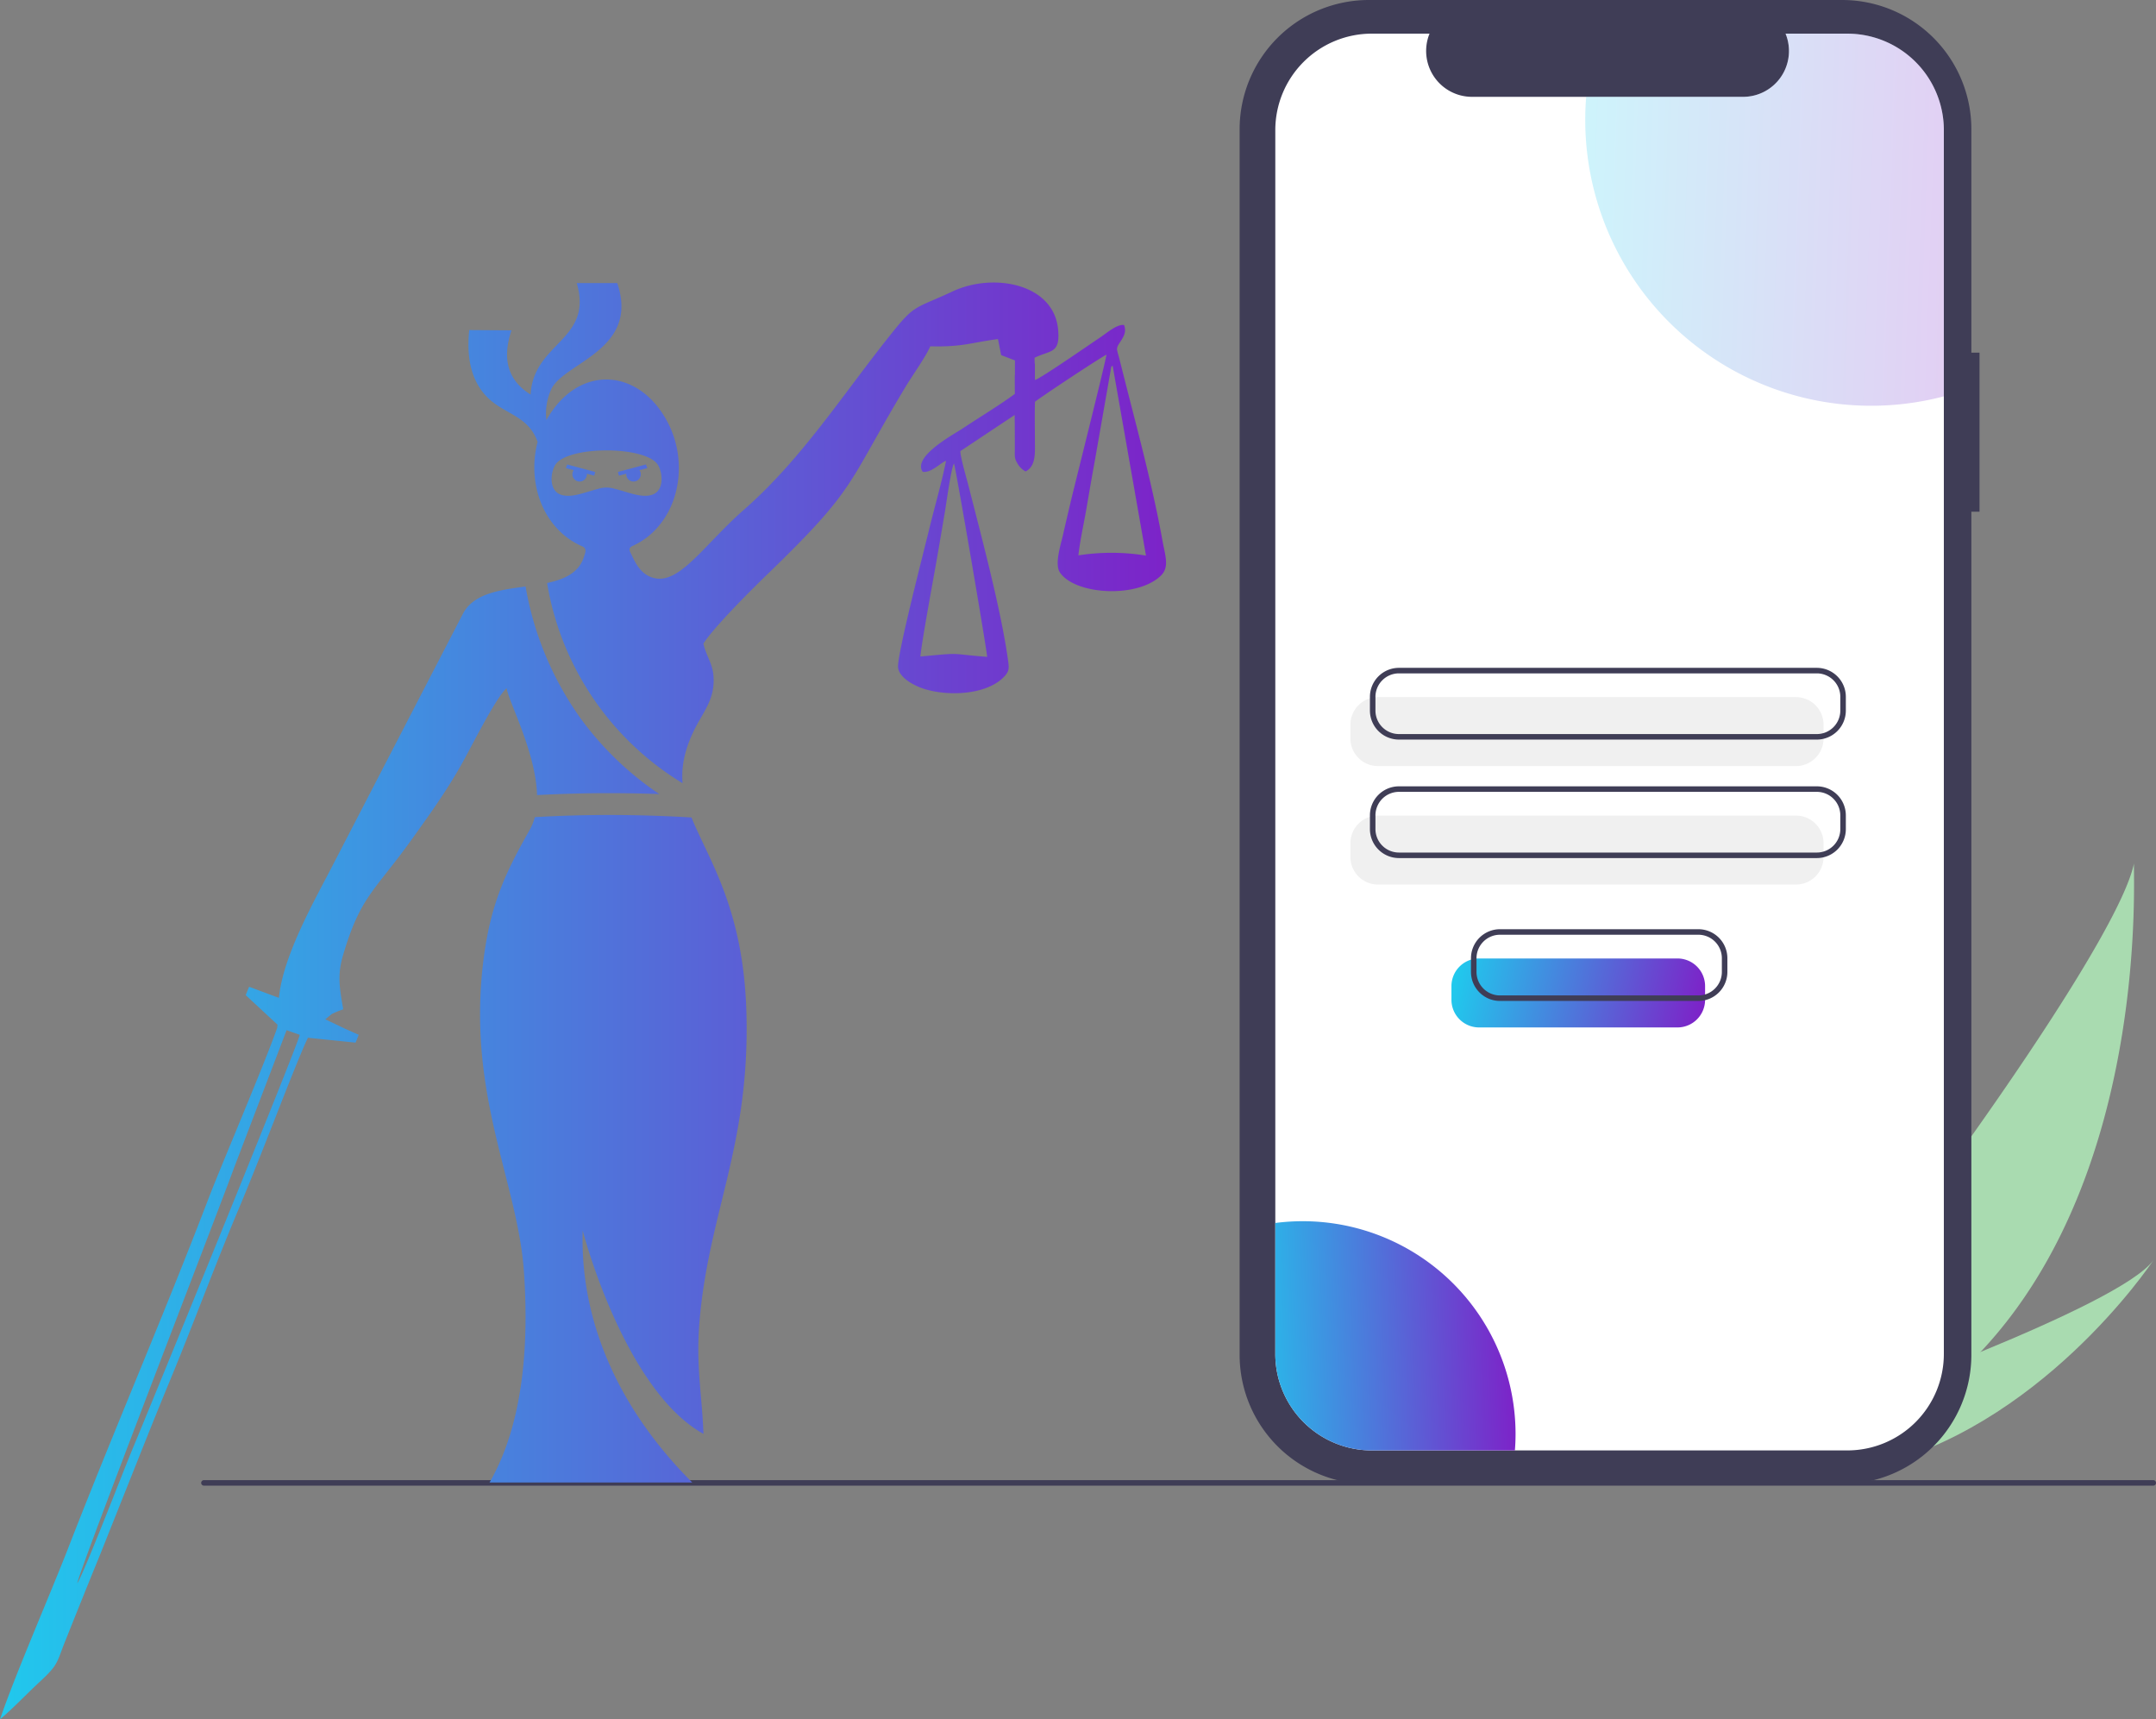 <svg xmlns="http://www.w3.org/2000/svg" xmlns:xlink="http://www.w3.org/1999/xlink" width="780.862" height="622.631" viewBox="0 0 780.862 622.631">
  <rect x="0" y="0" width="780.862" height="622.631" fill="#808080" stroke="none"/>
  <defs>
    <linearGradient id="linear-gradient" y1="0.461" x2="1.052" y2="0.5" gradientUnits="objectBoundingBox">
      <stop offset="0" stop-color="#20c9ed"/>
      <stop offset="1" stop-color="#7d22c8"/>
    </linearGradient>
    <linearGradient id="linear-gradient-2" x1="-0.16" y1="0.732" x2="1" y2="0.689" xlink:href="#linear-gradient"/>
    <linearGradient id="linear-gradient-3" x1="0" y1="0.5" x2="1" y2="0.559" xlink:href="#linear-gradient"/>
    <linearGradient id="linear-gradient-4" x1="0" y1="0.5" x2="1" y2="0.5" xlink:href="#linear-gradient"/>
  </defs>
  <g id="signin-image" transform="translate(72.862 -17.867)">
    <g id="Group_9613" data-name="Group 9613" transform="translate(-246 -172.066)">
      <path id="Path_6091" data-name="Path 6091" d="M890.465,679.515a211.726,211.726,0,0,1-46.2,37.27c-.392.241-.79.467-1.189.7L815.44,693.023c.29-.27.612-.572.958-.9,20.594-19.555,122.831-156.28,129.643-189.574-.47,2.774,6.147,111.551-55.577,176.971Z" fill="#a9dbb0"/>
      <path id="Path_6092" data-name="Path 6092" d="M849.6,721.505c-.523.125-1.054.241-1.588.348L827.279,703.5c.405-.141.879-.309,1.42-.5,8.9-3.15,35.394-12.66,61.764-23.492,28.334-11.644,56.533-24.8,62.6-33.227-1.3,1.958-41.374,61.336-103.459,75.219Z" fill="#a9dbb0"/>
      <path id="Path_6093" data-name="Path 6093" d="M890.082,317.646h-2.953V236.752a46.819,46.819,0,0,0-46.819-46.819H668.926a46.819,46.819,0,0,0-46.819,46.819V680.541a46.819,46.819,0,0,0,46.819,46.819H840.31a46.819,46.819,0,0,0,46.819-46.819V375.227h2.953Z" fill="#3f3d56"/>
      <path id="Path_6094" data-name="Path 6094" d="M877.163,237.074V680.217a34.957,34.957,0,0,1-34.969,34.957H669.985a34.955,34.955,0,0,1-34.957-34.959V237.074a34.955,34.955,0,0,1,34.959-34.957h20.9A16.619,16.619,0,0,0,706.267,225h98.182a16.6,16.6,0,0,0,15.384-22.88h22.362a34.957,34.957,0,0,1,34.969,34.957Z" fill="#fff"/>
      <path id="Path_6095" data-name="Path 6095" d="M823.595,467.355H672.228a10.011,10.011,0,0,1-10-10v-4.978a10.011,10.011,0,0,1,10-10H823.595a10.011,10.011,0,0,1,10,10v4.978a10.011,10.011,0,0,1-10,10Z" fill="#f0f0f0"/>
      <path id="Path_6096" data-name="Path 6096" d="M823.595,510.262H672.228a10.011,10.011,0,0,1-10-10v-4.978a10.011,10.011,0,0,1,10-10H823.595a10.011,10.011,0,0,1,10,10v4.978a10.011,10.011,0,0,1-10,10Z" fill="#f0f0f0"/>
      <path id="Path_6097" data-name="Path 6097" d="M831.166,457.759H679.8a10.512,10.512,0,0,1-10.5-10.5v-4.978a10.512,10.512,0,0,1,10.5-10.5H831.166a10.512,10.512,0,0,1,10.5,10.5v4.978A10.512,10.512,0,0,1,831.166,457.759ZM679.8,433.781a8.51,8.51,0,0,0-8.5,8.5v4.978a8.509,8.509,0,0,0,8.5,8.5H831.166a8.509,8.509,0,0,0,8.5-8.5v-4.978a8.51,8.51,0,0,0-8.5-8.5Z" fill="#3f3d56"/>
      <path id="Path_6098" data-name="Path 6098" d="M831.166,500.666H679.8a10.512,10.512,0,0,1-10.5-10.5v-4.978a10.512,10.512,0,0,1,10.5-10.5H831.166a10.512,10.512,0,0,1,10.5,10.5v4.978a10.512,10.512,0,0,1-10.5,10.5ZM679.8,476.688a8.509,8.509,0,0,0-8.5,8.5v4.978a8.509,8.509,0,0,0,8.5,8.5H831.166a8.51,8.51,0,0,0,8.5-8.5v-4.978a8.51,8.51,0,0,0-8.5-8.5Z" fill="#3f3d56"/>
      <path id="Path_6099" data-name="Path 6099" d="M877.163,237.074v96.39A103.539,103.539,0,0,1,747.281,233.389q0-4.24.341-8.392h56.826a16.6,16.6,0,0,0,15.384-22.88h22.362a34.957,34.957,0,0,1,34.969,34.957Z" opacity="0.22" fill="url(#linear-gradient)"/>
      <path id="Path_6100" data-name="Path 6100" d="M722.041,709.154c0,2.032-.076,4.038-.24,6.02H669.985a34.955,34.955,0,0,1-34.957-34.959v-47.4a77.073,77.073,0,0,1,87.013,76.337Z" fill="url(#linear-gradient-2)"/>
    </g>
    <path id="Path_6115" data-name="Path 6115" d="M953,727.934H247a1,1,0,0,1,0-2H953a1,1,0,0,1,0,2Z" transform="translate(-246 -172.066)" fill="#3f3d56"/>
    <path id="Path_6116" data-name="Path 6116" d="M780.687,562H708.825a10.011,10.011,0,0,1-10-10v-4.978a10.011,10.011,0,0,1,10-10h71.862a10.011,10.011,0,0,1,10,10V552A10.011,10.011,0,0,1,780.687,562Z" transform="translate(-246 -172.066)" fill="url(#linear-gradient-3)"/>
    <path id="Path_6117" data-name="Path 6117" d="M788.259,552.407H716.4a10.512,10.512,0,0,1-10.5-10.5v-4.978a10.512,10.512,0,0,1,10.5-10.5h71.862a10.512,10.512,0,0,1,10.5,10.5v4.978a10.512,10.512,0,0,1-10.5,10.5ZM716.4,528.43a8.51,8.51,0,0,0-8.5,8.5v4.978a8.51,8.51,0,0,0,8.5,8.5h71.862a8.51,8.51,0,0,0,8.5-8.5V536.93a8.51,8.51,0,0,0-8.5-8.5Z" transform="translate(-246 -172.066)" fill="#3f3d56"/>
    <path id="Path_6118" data-name="Path 6118" d="M335.557,345.229c0,.071.007.139.007.211a2.626,2.626,0,1,1-4.788-1.492l-2.841-.759.5-1.314,10.137,2.722-.359,1.344-2.656-.713ZM151,747.029c.214-3.483,52.573-138.727,56.751-150.393L226.8,546.75l4.775,1.674c-1.369,5.488-56.386,140.027-60.041,148.686-3.6,8.526-17.827,45.639-20.534,49.919Zm72.5-201.437c-4.077,11.9-20.857,51.321-24.846,61.759-15.928,41.694-34.444,84.456-50.727,126.352-7.063,18.175-19.257,45.97-24.928,62.611,4.935-4.161,9.519-9.1,14.368-13.572,6.885-6.344,6.132-6.966,9.241-14.736,4.231-10.575,8.35-20.859,12.626-31.3l12.311-30.858c4.1-10.291,8.21-20.646,12.63-31.3,8.694-20.949,16.382-41.91,25.227-62.961,4.42-10.522,8.52-20.954,12.749-31.7,1.8-4.579,9.831-25.284,12.388-30.424l.1.033,17.138,1.762,1.142-2.843c-7.714-3.417-3.314-1.461-12.1-5.6l2.392-1.952a33.775,33.775,0,0,1,4.1-1.668c-1.21-7.144-2.255-12.159-.1-19.493,6.328-21.526,11.435-23.227,24.815-41.9,5.912-8.253,12.1-16.753,17.8-26.734,3.767-6.605,12.588-24.554,16.65-28.149.86,5.063,10.619,23.379,11.033,38.693q13.222-.72,26.613-.7,8.869.01,17.66.326a113.573,113.573,0,0,1-28.448-27.335,115.878,115.878,0,0,1-19.981-47.835c-9.231,1.267-18.738,2.458-22.652,9.8l-46.856,90.5c-6.542,12.749-18.34,33.124-19.825,48.674l-10.8-4.016-1.23,3.032,11.563,10.733c-.046.224-.117.475-.2.748l.147.05Zm133.45-203.716.5,1.314-2.841.759a2.627,2.627,0,1,1-4.79,1.492c0-.073,0-.141.009-.211l-2.656.713-.361-1.344,10.137-2.722Zm140.866-36.554-.081.048-.037-2.13c5.873-2.854,9.354-1.4,8.515-10.289-1.569-16.6-23.458-20.6-38.064-13.794-14.289,6.656-13.675,4.506-22.789,15.948-17.359,21.79-32.046,44.85-52.916,63.158-14.3,12.549-23.134,26.864-32.358,24.789-4.407-.992-6.539-4.5-8.311-8.39-.524-1.146-1.6-2.427.381-3.3A26.637,26.637,0,0,0,362.5,363c7.345-9.649,8.394-23.938,2.836-35.364-10.073-20.707-32.618-22.571-44.308-2.075l-.143.26a21.241,21.241,0,0,1,1.7-11.03c4.381-9.862,32.226-14.181,23.971-38.6H331.88c6.095,20.769-15.618,21.35-16.714,40.352-7.725-4.777-10.614-12.2-6.927-23.233l-15.286-.1c-1.078,10.286.845,18.52,6.443,24.23,6.216,6.343,14.91,6.621,18.316,16.271-2.858,10.788-.559,22.818,6.625,30.875a26.682,26.682,0,0,0,9.486,6.92c1.9.8,1.118,2.33.768,3.525-1.767,6.014-7.056,8.412-13.444,9.774a104.842,104.842,0,0,0,49.065,72.5c-.473-5.591.548-11.528,3.923-18.657,3.356-7.089,7.838-11.415,7.292-19.955-.308-4.821-2.618-7.307-3.67-11.946,3.809-5.961,17.246-19.37,22.868-24.8,33.058-31.918,28.769-32.25,50.15-67.856,2.885-4.8,7.459-11.085,9.151-15.008,11.6.315,14.608-1.3,24.519-2.618l1.155,5.811,5,1.928-.02,5.388-.055.033.024,6.711c-5.879,4.3-12.8,8.443-18.978,12.566-2.92,1.947-18.263,10.133-14.372,15.636,3,.484,6.152-3.047,8.438-4-1.6,8.1-4.112,16.511-6.075,24.672-1.758,7.314-11.759,45.818-11.3,50.185.356,3.417,4.929,6.055,8.044,7.261,8.594,3.325,24,3.1,30.6-4.165,1.716-1.892,1.551-3.1,1.142-6.018-2.539-18.124-9.534-44.253-14.247-62.745-.634-2.489-3-10.573-2.984-12.681l19.673-13.085c.049,4.135.068,8.17.062,12.2,0,2.332-.246,3.364.838,5.136a7.191,7.191,0,0,0,3.072,3.109c3.848-1.965,3.362-7.021,3.362-10.9,0-4.733-.121-9.626.026-14.337,2.163-1.745,24.254-16.4,25.889-17.039-.444,3.193-11.543,47.345-12.731,52.335q-1.558,6.545-3.065,13.147c-.775,3.377-3.039,10.374-1.089,13.325,5.408,8.179,28.013,9.5,36.561,1.23,3.2-3.1,1.624-7.081.6-12.744-3.95-21.863-10.2-44.124-15.578-65.742-.238-.962-.7-2.346-.854-3.34-.347-2.293,4.189-4.85,2.517-8.962-2.471-.423-6.515,3.085-8.513,4.414-3.943,2.621-21.887,15.094-23.766,15.5v-.05l.026,0-.024-1.448v-4.478ZM316.7,469.588a19.019,19.019,0,0,1-1.82,4.557c-8.634,15.264-14.344,26.848-16.89,48.077-5.774,48.13,12.485,79.553,14.758,111.852,1.967,27.966-.6,55.948-12.443,76.457h73.4c-28.153-28.149-40.64-60.307-39.657-91.213,4.233,15.8,19.293,60.131,43.73,73.61-.513-14.3-2.75-24.287-1.468-40.2,3.2-39.756,18.391-64,17.022-112.477-1.067-37.639-13.713-55.206-19.885-70.538q-14.766-.881-29.324-.9-13.621-.013-27.425.779Zm139.64-58.168c15.882-1.443,9.538-1.012,24.2.136-.671-5.919-11.561-69.408-12.02-69.991-.948,1.08-2.816,14.626-3.27,17.308-.95,5.655-1.941,11.519-2.955,17.328-1.336,7.67-5.329,29.066-5.952,35.219ZM513.569,374.8a77.668,77.668,0,0,1,24.488.081L525.99,306.147c-.535.326-.458-.042-.77,1.873l-5.672,32.38c-1.045,5.73-2.04,11.468-3.021,17.227-.953,5.608-2.321,11.541-2.957,17.178Zm-174-24.065c-4.61,1.138-9.587,3.426-13.429,2.095-4.152-1.441-3.921-7.338-2.172-10.57,3.947-7.3,33.507-7.3,37.454,0,1.749,3.232,1.982,9.131-2.17,10.57-3.945,1.368-9.087-1.081-13.8-2.183a9.9,9.9,0,0,0-5.884.088Z" transform="translate(-195.862 -155.816)" fill-rule="evenodd" fill="url(#linear-gradient-4)"/>
  </g>
</svg>
